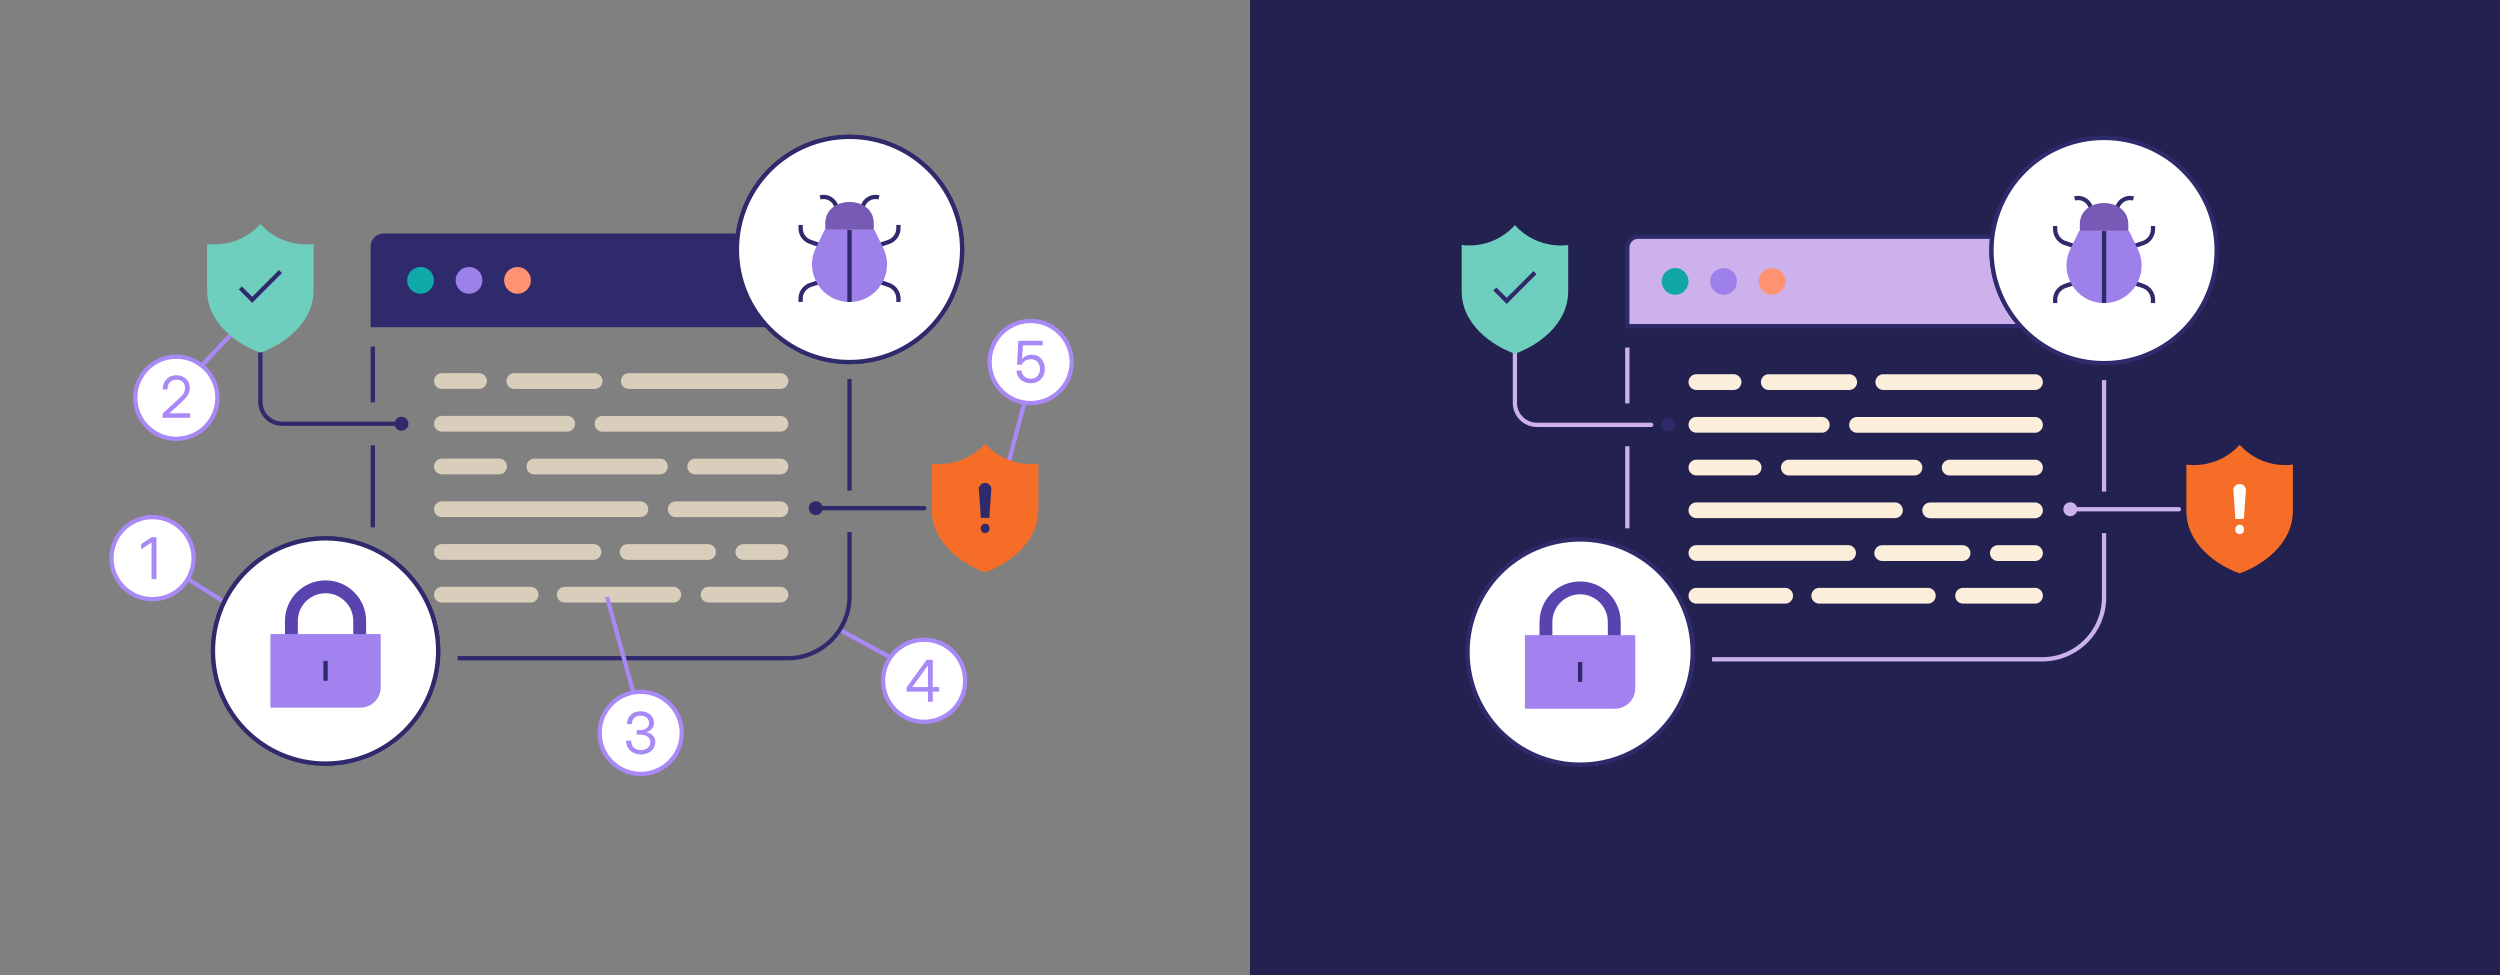 <svg id="Layer_1" data-name="Layer 1" xmlns="http://www.w3.org/2000/svg" viewBox="0 0 2000 780"><rect x="0" y="0" width="2000" height="780" fill="#808080" stroke="none"/><defs><style>.cls-1{fill:#f56d26}.cls-10,.cls-2,.cls-3,.cls-4,.cls-5,.cls-7,.cls-9{stroke-width:3.43px}.cls-2,.cls-3,.cls-5,.cls-7,.cls-9{stroke:#2f2a6b}.cls-2,.cls-3{fill:#2f2a6b}.cls-10,.cls-14,.cls-2,.cls-9{stroke-linecap:round;stroke-linejoin:round}.cls-16,.cls-3,.cls-4,.cls-5,.cls-7{stroke-miterlimit:10}.cls-17{fill:#fbefdb}.cls-10,.cls-14,.cls-4,.cls-5,.cls-9{fill:none}.cls-10,.cls-4{stroke:#ccb1ed}.cls-18{fill:#6fcfbe}.cls-19{fill:#a282ee}.cls-21{fill:#a989f5}.cls-23{fill:#7759b6}.cls-16{stroke-width:3.43px}.cls-25{fill:#d9cebc}.cls-16{stroke:#a989f5}.cls-16,.cls-7{fill:#fff}.cls-26{fill:#ff9273}.cls-14{stroke:#5943af;stroke-width:10.29px}.cls-27{fill:#9d80e9}</style></defs><path class="cls-16" d="M819.12 323.64l-13.1 49.59M857.38 289.63c0 18.14-14.71 32.85-32.85 32.85s-32.85-14.71-32.85-32.85c0-6.45 1.86-12.46 5.07-17.54 5.82-9.2 16.09-15.31 27.78-15.31 18.14 0 32.85 14.71 32.85 32.85zM772.14 544.62c0 18.14-14.71 32.85-32.85 32.85s-32.85-14.71-32.85-32.85c0-6.45 1.86-12.46 5.07-17.54 5.82-9.2 16.09-15.31 27.78-15.31 18.14 0 32.85 14.71 32.85 32.85zM671.78 503.84l39.18 21.36M150.28 463.27l32.02 20.11M161.34 292.45l25.14-26.56"/><path fill="#232150" d="M1000 0h1000v780H1000z"/><path class="cls-5" d="M298.23 421.84v-65.65M298.23 321.87v-44.65"/><path d="M679.62 260.06v-62.97c0-4.74-3.84-8.58-8.58-8.58H306.8c-4.74 0-8.58 3.84-8.58 8.58v62.97h381.39z" fill="#2f2a6b"/><path d="M679.62 425.65v51.48c0 27.31-22.13 49.45-49.45 49.45H366.04" stroke-width="3.43" fill="none" stroke-miterlimit="10" stroke="#2f2a6b"/><path class="cls-5" d="M679.62 303.22v89.19M679.62 260.06v-62.97c0-4.74-3.84-8.58-8.58-8.58H306.8c-4.74 0-8.58 3.84-8.58 8.58v62.97h381.39z"/><path class="cls-7" d="M260.46 610.85c49.75 0 90.07-40.33 90.07-90.07s-40.33-90.07-90.07-90.07-90.07 40.33-90.07 90.07 40.33 90.07 90.07 90.07z"/><path class="cls-7" d="M260.46 610.85c49.75 0 90.07-40.33 90.07-90.07s-40.33-90.07-90.07-90.07-90.07 40.33-90.07 90.07 40.33 90.07 90.07 90.07z"/><path class="cls-25" d="M624.36 401.13h-83.83c-3.48 0-6.3 2.82-6.3 6.3s2.82 6.3 6.3 6.3h83.83c3.48 0 6.3-2.82 6.3-6.3s-2.82-6.3-6.3-6.3zM512.31 401.07H353.5c-3.48 0-6.3 2.82-6.3 6.3s2.82 6.3 6.3 6.3h158.81c3.48 0 6.3-2.82 6.3-6.3s-2.82-6.3-6.3-6.3zM353.51 345.3h100.3c3.48 0 6.3-2.82 6.3-6.3s-2.82-6.3-6.3-6.3h-100.3c-3.48 0-6.3 2.82-6.3 6.3s2.82 6.3 6.3 6.3zM482.01 345.33h142.34c3.48 0 6.3-2.82 6.3-6.3s-2.82-6.3-6.3-6.3H482.01c-3.48 0-6.3 2.82-6.3 6.3s2.82 6.3 6.3 6.3zM353.51 379.48h45.78c3.48 0 6.3-2.82 6.3-6.3s-2.82-6.3-6.3-6.3h-45.78c-3.48 0-6.3 2.82-6.3 6.3s2.82 6.3 6.3 6.3zM556.14 379.52h68.22c3.48 0 6.3-2.82 6.3-6.3s-2.82-6.3-6.3-6.3h-68.22c-3.48 0-6.3 2.82-6.3 6.3s2.82 6.3 6.3 6.3zM427.48 379.52h100.45c3.48 0 6.3-2.82 6.3-6.3s-2.82-6.3-6.3-6.3H427.48c-3.48 0-6.3 2.82-6.3 6.3s2.82 6.3 6.3 6.3zM475.72 298.54h-64.3c-3.48 0-6.3 2.82-6.3 6.3s2.82 6.3 6.3 6.3h64.3c3.48 0 6.3-2.82 6.3-6.3s-2.82-6.3-6.3-6.3zM624.35 298.54H503.03c-3.48 0-6.3 2.82-6.3 6.3s2.82 6.3 6.3 6.3h121.32c3.48 0 6.3-2.82 6.3-6.3s-2.82-6.3-6.3-6.3zM383.21 298.52H353.5c-3.48 0-6.3 2.82-6.3 6.3s2.82 6.3 6.3 6.3h29.71c3.48 0 6.3-2.82 6.3-6.3s-2.82-6.3-6.3-6.3zM502.13 447.92h64.3c3.48 0 6.3-2.82 6.3-6.3s-2.82-6.3-6.3-6.3h-64.3c-3.48 0-6.3 2.82-6.3 6.3s2.82 6.3 6.3 6.3zM353.51 447.85h121.32c3.48 0 6.3-2.82 6.3-6.3s-2.82-6.3-6.3-6.3H353.51c-3.48 0-6.3 2.82-6.3 6.3s2.82 6.3 6.3 6.3zM594.65 447.92h29.71c3.48 0 6.3-2.82 6.3-6.3s-2.82-6.3-6.3-6.3h-29.71c-3.48 0-6.3 2.82-6.3 6.3s2.82 6.3 6.3 6.3zM624.36 469.43h-57.5c-3.48 0-6.3 2.82-6.3 6.3s2.82 6.3 6.3 6.3h57.5c3.48 0 6.3-2.82 6.3-6.3s-2.82-6.3-6.3-6.3zM424.49 469.45h-70.98c-3.48 0-6.3 2.82-6.3 6.3s2.82 6.3 6.3 6.3h70.98c3.48 0 6.3-2.82 6.3-6.3s-2.82-6.3-6.3-6.3zM538.64 469.45h-86.85c-3.48 0-6.3 2.82-6.3 6.3s2.82 6.3 6.3 6.3h86.85c3.48 0 6.3-2.82 6.3-6.3s-2.82-6.3-6.3-6.3z"/><path class="cls-14" d="M260.45 469.45c15.08 0 27.31 12.24 27.31 27.31v21.54h-54.64v-21.54c0-15.08 12.24-27.31 27.31-27.31z"/><path class="cls-19" d="M216.32 507.27h88.26v42.54c0 9-7.3 16.3-16.3 16.3h-71.96v-58.84z"/><path class="cls-5" d="M260.45 528.76v15.86"/><path d="M336.44 234.99c5.91 0 10.71-4.79 10.71-10.71s-4.79-10.71-10.71-10.71-10.71 4.79-10.71 10.71 4.79 10.71 10.71 10.71z" fill="#10a9a9"/><path class="cls-27" d="M375.22 234.99c5.91 0 10.71-4.79 10.71-10.71s-4.79-10.71-10.71-10.71-10.71 4.79-10.71 10.71 4.79 10.71 10.71 10.71z"/><path class="cls-26" d="M413.99 234.99c5.91 0 10.71-4.79 10.71-10.71s-4.79-10.71-10.71-10.71-10.71 4.79-10.71 10.71 4.79 10.71 10.71 10.71z"/><path class="cls-7" d="M679.62 289.63c49.75 0 90.07-40.33 90.07-90.07s-40.33-90.07-90.07-90.07-90.07 40.33-90.07 90.07 40.33 90.07 90.07 90.07z"/><path class="cls-7" d="M679.62 289.63c49.75 0 90.07-40.33 90.07-90.07s-40.33-90.07-90.07-90.07-90.07 40.33-90.07 90.07 40.33 90.07 90.07 90.07z"/><path class="cls-5" d="M669.1 165.41c-1.53-5.67-7.36-9.03-13.03-7.51M690.14 165.41c1.53-5.67 7.36-9.03 13.03-7.51M702.16 196.49l8.68-2.91c4.73-1.59 7.91-6 7.91-10.99v-2.66M703.17 225.36l7.67 2.56c4.73 1.58 7.92 6 7.92 10.99v2.66M657.09 196.49l-8.68-2.91c-4.73-1.59-7.91-6-7.91-10.99v-2.66M656.08 225.36l-7.67 2.56c-4.73 1.58-7.92 6-7.92 10.99v2.66"/><path class="cls-27" d="M659.7 183.84l-7.09 14.67c-9.63 19.92 4.88 43.06 27.01 43.06s36.64-23.14 27.01-43.06l-7.09-14.67"/><path class="cls-5" d="M679.62 183.84v57.73"/><path class="cls-23" d="M699.03 183.84h-38.81v-5.22c0-22.74 38.81-22.7 38.81 0v5.22z"/><path class="cls-9" d="M317.31 339h-91.5c-9.67 0-17.51-7.84-17.51-17.51v-60.07M208.3 256.13v-3"/><path class="cls-18" d="M208.3 179.34c-18.56 20.25-42.61 15.78-42.61 15.78v36.55c0 6.35 1.27 12.67 3.99 18.4 11.09 23.37 38.62 32.06 38.62 32.06s27.53-8.69 38.62-32.06c2.72-5.73 3.99-12.05 3.99-18.4v-36.55s-24.05 4.46-42.61-15.79z"/><path class="cls-5" d="M192.25 230.35l9.49 9.49 22.61-22.61"/><path class="cls-2" d="M321.17 342.86c2.13 0 3.86-1.73 3.86-3.86s-1.73-3.86-3.86-3.86-3.86 1.73-3.86 3.86 1.73 3.86 3.86 3.86z"/><path class="cls-9" d="M753.41 406.53h-3M739.48 406.53H658.5M653.04 406.53h-3"/><path class="cls-1" d="M788.07 355.02c18.56 20.25 42.61 15.79 42.61 15.79v36.55c0 6.35-1.27 12.67-3.99 18.4-11.09 23.37-38.62 32.06-38.62 32.06s-27.53-8.69-38.62-32.06c-2.72-5.73-3.99-12.05-3.99-18.4v-36.55s24.05 4.46 42.61-15.79z"/><path class="cls-2" d="M652.61 410.39c2.13 0 3.86-1.73 3.86-3.86s-1.73-3.86-3.86-3.86-3.86 1.73-3.86 3.86 1.73 3.86 3.86 3.86z"/><path class="cls-3" d="M784.81 391.53l1.48 21.03h3.57l1.48-21.03c.13-1.89-1.36-3.5-3.26-3.5s-3.39 1.6-3.26 3.5zM789.86 422.38c0-.99-.8-1.78-1.78-1.78s-1.78.8-1.78 1.78v.63c0 .99.8 1.78 1.78 1.78s1.78-.8 1.78-1.78v-.63z"/><path class="cls-4" d="M1301.86 422.69v-65.65M1301.86 322.73v-44.65"/><path d="M1683.25 260.92v-62.97c0-4.74-3.84-8.58-8.58-8.58h-364.24c-4.74 0-8.58 3.84-8.58 8.58v62.97h381.39z" fill="#ccb1ed"/><path class="cls-4" d="M1683.25 426.51v51.48c0 27.31-22.13 49.45-49.45 49.45h-264.13M1683.25 304.08v89.19"/><path class="cls-5" d="M1683.25 260.92v-62.97c0-4.74-3.84-8.58-8.58-8.58h-364.24c-4.74 0-8.58 3.84-8.58 8.58v62.97h381.39z"/><path class="cls-7" d="M1264.09 611.71c49.75 0 90.07-40.33 90.07-90.07s-40.33-90.07-90.07-90.07-90.07 40.33-90.07 90.07 40.33 90.07 90.07 90.07z"/><path class="cls-7" d="M1264.09 611.71c49.75 0 90.07-40.33 90.07-90.07s-40.33-90.07-90.07-90.07-90.07 40.33-90.07 90.07 40.33 90.07 90.07 90.07z"/><path class="cls-17" d="M1627.99 401.99h-83.83a6.3 6.3 0 100 12.6h83.83a6.3 6.3 0 100-12.6zM1515.94 401.93h-158.81a6.3 6.3 0 100 12.6h158.81a6.3 6.3 0 100-12.6zM1357.14 346.16h100.3a6.3 6.3 0 100-12.6h-100.3a6.3 6.3 0 100 12.6zM1485.64 346.19h142.34a6.3 6.3 0 100-12.6h-142.34a6.3 6.3 0 100 12.6zM1357.14 380.34h45.78a6.3 6.3 0 100-12.6h-45.78a6.3 6.3 0 100 12.6zM1559.77 380.38h68.22a6.3 6.3 0 100-12.6h-68.22a6.3 6.3 0 100 12.6zM1431.11 380.38h100.45a6.3 6.3 0 100-12.6h-100.45a6.3 6.3 0 100 12.6zM1479.35 299.39h-64.3a6.3 6.3 0 100 12.6h64.3a6.3 6.3 0 100-12.6zM1627.98 299.39h-121.32a6.3 6.3 0 100 12.6h121.32a6.3 6.3 0 100-12.6zM1386.84 299.38h-29.71a6.3 6.3 0 100 12.6h29.71a6.3 6.3 0 100-12.6zM1505.76 448.78h64.3a6.3 6.3 0 100-12.6h-64.3a6.3 6.3 0 100 12.6zM1357.14 448.71h121.32a6.3 6.3 0 100-12.6h-121.32a6.3 6.3 0 100 12.6zM1598.28 448.78h29.71a6.3 6.3 0 100-12.6h-29.71a6.3 6.3 0 100 12.6zM1627.99 470.29h-57.5a6.3 6.3 0 100 12.6h57.5a6.3 6.3 0 100-12.6zM1428.12 470.3h-70.98a6.3 6.3 0 100 12.6h70.98a6.3 6.3 0 100-12.6zM1542.27 470.3h-86.85a6.3 6.3 0 100 12.6h86.85a6.3 6.3 0 100-12.6z"/><path class="cls-14" d="M1264.09 470.3c15.08 0 27.31 12.24 27.31 27.31v21.54h-54.64v-21.54c0-15.08 12.24-27.31 27.31-27.31z"/><path class="cls-19" d="M1219.95 508.13h88.26v42.54c0 9-7.3 16.3-16.3 16.3h-71.96v-58.84z"/><path class="cls-5" d="M1264.09 529.62v15.86"/><path d="M1340.08 235.85c5.91 0 10.71-4.79 10.71-10.71s-4.8-10.71-10.71-10.71-10.71 4.79-10.71 10.71 4.8 10.71 10.71 10.71z" fill="#10a6a6"/><path class="cls-27" d="M1378.85 235.85c5.91 0 10.71-4.79 10.71-10.71s-4.8-10.71-10.71-10.71-10.71 4.79-10.71 10.71 4.8 10.71 10.71 10.71z"/><path class="cls-26" d="M1417.62 235.85c5.91 0 10.71-4.79 10.71-10.71s-4.8-10.71-10.71-10.71-10.71 4.79-10.71 10.71 4.8 10.71 10.71 10.71z"/><path class="cls-7" d="M1683.25 290.49c49.75 0 90.07-40.33 90.07-90.07s-40.33-90.07-90.07-90.07-90.07 40.33-90.07 90.07 40.33 90.07 90.07 90.07z"/><path class="cls-7" d="M1683.25 290.49c49.75 0 90.07-40.33 90.07-90.07s-40.33-90.07-90.07-90.07-90.07 40.33-90.07 90.07 40.33 90.07 90.07 90.07z"/><path class="cls-5" d="M1672.73 166.27c-1.53-5.67-7.36-9.03-13.03-7.51M1693.77 166.27c1.53-5.67 7.36-9.03 13.03-7.51M1705.8 197.35l8.68-2.91c4.73-1.59 7.91-6 7.91-10.99v-2.66M1706.8 226.22l7.67 2.56c4.73 1.58 7.92 6 7.92 10.99v2.66M1660.72 197.35l-8.68-2.91c-4.73-1.59-7.91-6-7.91-10.99v-2.66M1659.71 226.22l-7.67 2.56c-4.73 1.58-7.92 6-7.92 10.99v2.66"/><path class="cls-27" d="M1663.33 184.7l-7.09 14.67c-9.63 19.92 4.88 43.06 27.01 43.06s36.64-23.14 27.01-43.06l-7.09-14.67"/><path class="cls-5" d="M1683.25 184.7v57.73"/><path class="cls-23" d="M1702.66 184.7h-38.81v-5.22c0-22.74 38.81-22.7 38.81 0v5.22z"/><path class="cls-9" d="M1334.52 339.86h-3"/><path class="cls-10" d="M1320.94 339.86h-91.5c-9.67 0-17.51-7.84-17.51-17.51v-60.07"/><path class="cls-18" d="M1211.93 180.19c-18.56 20.25-42.61 15.78-42.61 15.78v36.55c0 6.35 1.27 12.67 3.99 18.4 11.09 23.37 38.62 32.06 38.62 32.06s27.53-8.69 38.62-32.06c2.72-5.73 3.99-12.05 3.99-18.4v-36.55s-24.05 4.46-42.61-15.79z"/><path class="cls-5" d="M1195.88 231.21l9.49 9.49 22.61-22.61"/><path class="cls-2" d="M1334.52 343.72c2.14 0 3.86-1.73 3.86-3.86s-1.72-3.86-3.86-3.86-3.86 1.73-3.86 3.86 1.73 3.86 3.86 3.86z"/><path class="cls-9" d="M1757.04 407.39h-3"/><path class="cls-10" d="M1743.11 407.39h-80.98"/><path class="cls-9" d="M1656.67 407.39h-3"/><path class="cls-1" d="M1791.7 355.88c18.56 20.25 42.61 15.79 42.61 15.79v36.55c0 6.35-1.27 12.67-3.99 18.4-11.09 23.37-38.62 32.06-38.62 32.06s-27.53-8.69-38.62-32.06c-2.72-5.73-3.99-12.05-3.99-18.4v-36.55s24.05 4.46 42.61-15.79z"/><path d="M1656.24 411.25c2.13 0 3.86-1.73 3.86-3.86s-1.73-3.86-3.86-3.86-3.86 1.73-3.86 3.86 1.72 3.86 3.86 3.86z" fill="#ccb1ed" stroke="#ccb1ed" stroke-linecap="round" stroke-linejoin="round" stroke-width="3.43"/><path d="M1788.44 392.38l1.48 21.03h3.57l1.48-21.03c.13-1.89-1.36-3.5-3.26-3.5s-3.39 1.6-3.26 3.5z" fill="#fff" stroke="#fff" stroke-miterlimit="10" stroke-width="3.43"/><path d="M1793.49 423.23c0-.99-.8-1.78-1.78-1.78s-1.78.8-1.78 1.78v.63c0 .99.8 1.78 1.78 1.78s1.78-.8 1.78-1.78v-.63z" stroke="#fff" fill="#ccb1ed" stroke-miterlimit="10" stroke-width="3.43"/><path class="cls-21" d="M813.16 296.45h4.05c.36 3.8 3.4 6.57 7.49 6.57 4.34 0 7.29-3.28 7.29-7.83s-2.83-7.78-6.99-7.78c-3.69 0-6.48 1.51-7.51 4.36h-3.89l1.12-19.12h19.34v3.6h-15.68l-.81 10.86h.04c2.11-2.27 4.72-3.35 7.87-3.35 6.16 0 10.41 4.75 10.41 11.38s-4.5 11.47-11.2 11.47-11.29-4.36-11.54-10.17z"/><circle class="cls-16" cx="122.02" cy="446.52" r="32.85"/><path class="cls-21" d="M125.16 463.27h-3.91v-29.33h-.02l-8.34 5.53v-4.14l8.37-5.58h3.91v33.51zM725.24 549.95l16.04-22.09h2.47v4.54h-1.44l-12.48 17.23v.04h21.52v3.6h-26.11v-3.33zm17.11 2.34v-24.42h3.87v33.51h-3.87v-9.09z"/><path class="cls-16" d="M545.4 586.29c0 18.14-14.71 32.85-32.85 32.85s-32.85-14.71-32.85-32.85c0-6.45 1.86-12.46 5.07-17.54 5.82-9.2 16.09-15.31 27.78-15.31 18.14 0 32.85 14.71 32.85 32.85zM173.91 318.21c0 18.14-14.71 32.85-32.85 32.85s-32.85-14.71-32.85-32.85c0-6.45 1.86-12.46 5.07-17.54 5.82-9.2 16.09-15.31 27.78-15.31 18.14 0 32.85 14.71 32.85 32.85z"/><path class="cls-21" d="M130.05 330.84l11.92-10.89c4.25-3.89 6.07-6.05 6.07-9.42 0-4.27-2.59-6.75-7.04-6.75s-7.04 3.01-7.04 7.78h-3.78c0-6.68 4.43-11.38 10.82-11.38s10.86 4.12 10.86 10.21c0 4.25-2.41 7.56-7.26 11.96l-9.06 8.23v.04h16.53v3.6h-22.02v-3.4zM500.86 592.52h4.09c0 4.75 2.81 7.51 7.6 7.51s7.74-2.5 7.74-6.43c0-3.58-3.35-5.94-8.28-5.94h-2.7v-3.6h2.7c4.32 0 7.24-2.16 7.24-5.44 0-3.78-2.72-6.07-6.88-6.07s-6.88 2.52-6.88 6.75h-3.91c0-6.07 4.48-10.3 10.82-10.3s10.82 3.94 10.82 9.4c0 3.4-2.29 6.18-6.03 7.33v.07c4.27.72 7.06 3.85 7.06 7.8 0 5.87-4.95 9.99-11.61 9.99s-11.79-4.52-11.79-11.07z"/><path class="cls-16" d="M485.62 477.49l20.88 75.95"/></svg>